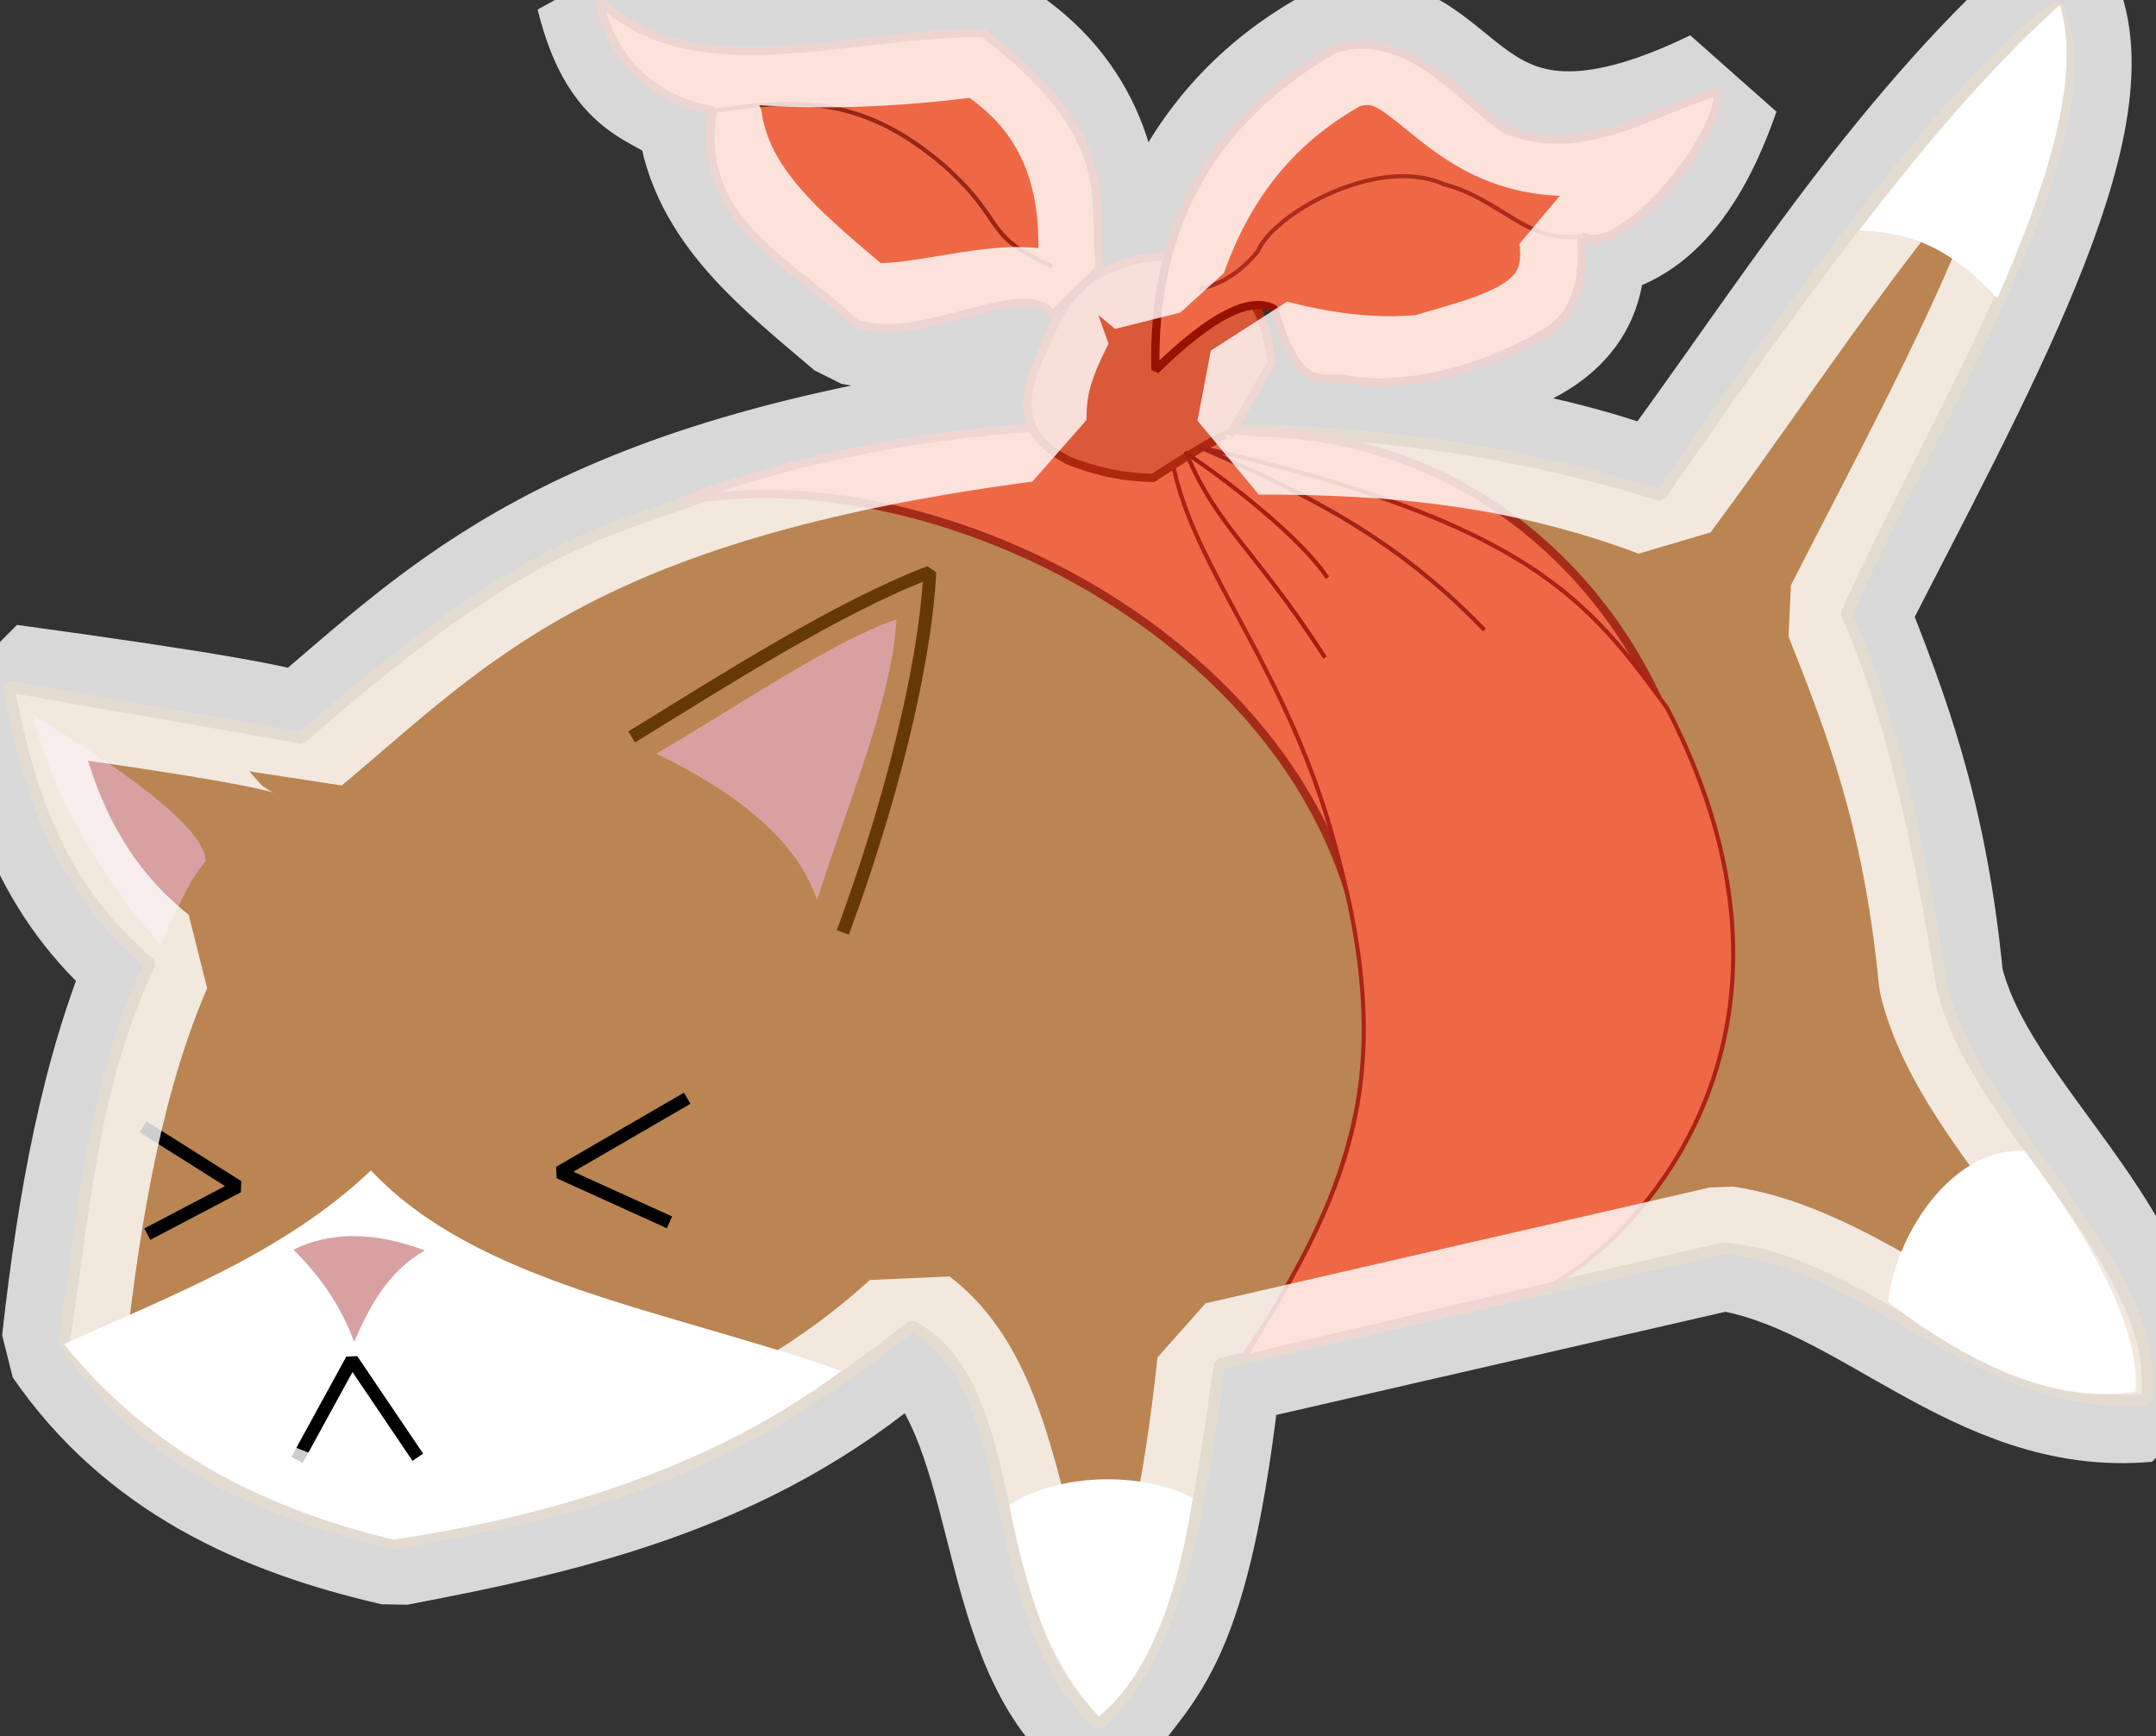 <?xml version="1.0" standalone="no"?>
<!DOCTYPE svg PUBLIC "-//W3C//DTD SVG 20010904//EN" "http://www.w3.org/TR/2001/REC-SVG-20010904/DTD/svg10.dtd">
<!-- Created using Krita: https://krita.org -->
<svg xmlns="http://www.w3.org/2000/svg" 
    xmlns:xlink="http://www.w3.org/1999/xlink"
    xmlns:krita="http://krita.org/namespaces/svg/krita"
    xmlns:sodipodi="http://sodipodi.sourceforge.net/DTD/sodipodi-0.dtd"
    width="373.68pt"
    height="300.96pt"
    viewBox="0 0 373.68 300.96">
<rect x="0" y="0" width="373.68" height="300.96" fill="#333333" stroke="none"/>
<defs/>
<g id="group0" transform="translate(1.491, 1.32301639723664e-06)" fill="none">
  <path id="shape0" transform="matrix(1 0 0 1 0 1.193)" fill="#ba8552" fill-rule="evenodd" stroke="#73460a" stroke-width="2" stroke-linecap="square" stroke-linejoin="bevel" d="M355.201 0C364.621 22.532 335.096 68.529 318.539 105.141C326.764 123.453 331.48 147.731 334.929 168.652C338.993 192.085 373.756 217.917 370.535 241.409C341.786 243.583 322.086 217.277 297.298 215.146L209.871 235.229C206.559 259.3 203.504 283.603 189.044 297.641C168.036 278.724 176.855 239.525 156.545 228.638C119.164 258.512 93.741 260.978 67.058 266.332C45.135 261.055 24.333 253.209 9.612 231.419C13.038 209.24 14.531 186.67 24.489 165.814C8.504 152.385 3.3 135.415 0 117.821L50.808 126.678C93.11 89.594 105.259 91.25 125.19 82.907C188.548 69.096 241.683 70.534 286.312 84.658C319.772 36.043 342.735 7.824 355.201 0Z" sodipodi:nodetypes="cccccccccccccccc"/>
  <path id="shape1" transform="matrix(1 0 0 1 108.936 99.163)" fill="none" stroke="#653903" stroke-width="2.23" stroke-linecap="square" stroke-linejoin="bevel" d="M0 27.98C15.177 18.668 34.862 6.045 50.731 0C49.787 17.902 43.085 42.232 36.032 61.404" sodipodi:nodetypes="ccc"/>
  <path id="shape2" transform="matrix(1 0 0 1 4.078 123.778)" fill="#d8a1a1" fill-rule="evenodd" stroke-opacity="0" stroke="#000000" stroke-width="0" stroke-linecap="square" stroke-linejoin="bevel" d="M0 0C4.15 15.671 12.371 28.672 22.267 40.034C24.694 34.849 26.869 29.173 30.065 25.489C30.001 20.635 19.98 12.139 0 0Z" sodipodi:nodetypes="cccc"/>
  <path id="shape3" transform="matrix(1 0 0 1 112.231 107.34)" fill="#d8a1a1" fill-rule="evenodd" stroke-opacity="0" stroke="#000000" stroke-width="0" stroke-linecap="square" stroke-linejoin="bevel" d="M0 23.273C13.447 15.567 30.193 3.919 41.661 0C40.864 14.301 32.599 33.492 27.91 48.669C24.697 39.159 15.393 30.693 0 23.273Z" sodipodi:nodetypes="cccc"/>
  <path id="shape4" transform="matrix(1 0 0 1 173.411 256.389)" fill="#ffffff" fill-rule="evenodd" stroke-opacity="0" stroke="#000000" stroke-width="0" stroke-linecap="square" stroke-linejoin="bevel" d="M31.828 3.235C24.507 -0.761 10.05 -1.798 0 4.444C3.131 19.591 6.576 31.364 15.569 41.108C23.539 34.536 28.959 21.912 31.828 3.235Z" sodipodi:nodetypes="cccc"/>
  <path id="shape5" transform="matrix(1 0 0 1 325.757 199.444)" fill="#ffffff" fill-rule="evenodd" stroke-opacity="0" stroke="#000000" stroke-width="0" stroke-linecap="square" stroke-linejoin="bevel" d="M42.859 41.753C43.629 33.012 38.122 19.174 23.646 0.028C11.569 -0.72 1.439 13.795 0 26.225C16.176 38.597 30.462 43.773 42.859 41.753Z" sodipodi:nodetypes="cccc"/>
  <path id="shape6" transform="matrix(1 0 0 1 9.612 202.865)" fill="#ffffff" fill-rule="evenodd" stroke-opacity="0" stroke="#000000" stroke-width="0" stroke-linecap="square" stroke-linejoin="bevel" d="M0 30.097C18.593 21.624 38.02 14.395 53.182 0C71.74 19.64 104.278 24.082 134.715 34.736C113.329 50.802 86.007 59.721 57.091 63.974C32.495 58.188 13.464 46.896 0 30.097Z" sodipodi:nodetypes="ccccc"/>
  <path id="shape7" transform="matrix(1 0 0 1 24.254 195.886)" fill="none" stroke="#000000" stroke-width="2.23" stroke-linecap="square" stroke-linejoin="bevel" d="M0 0L15.479 9.775L0.78 17.502" sodipodi:nodetypes="ccc"/>
  <path id="shape8" transform="matrix(1 0 0 1 95.448 190.911)" fill="none" stroke="#000000" stroke-width="2.23" stroke-linecap="square" stroke-linejoin="bevel" d="M21.203 0L0 12.293L18.081 20.488" sodipodi:nodetypes="ccc"/>
  <path id="shape9" transform="matrix(1 0 0 1 49.359 214.245)" fill="#d8a1a1" fill-rule="evenodd" stroke-opacity="0" stroke="#000000" stroke-width="0" stroke-linecap="square" stroke-linejoin="bevel" d="M0 2.34C4.199 6.56 7.978 11.457 10.536 18.321C13.11 12.45 16.173 6.29 22.779 2.476C14.046 -0.779 6.453 -0.825 0 2.34Z" sodipodi:nodetypes="cccc"/>
  <path id="shape10" transform="matrix(1 0 0 1 50.53 235.668)" fill="none" stroke="#000000" stroke-width="2.23" stroke-linecap="square" stroke-linejoin="bevel" d="M0 16.39L8.975 0L19.772 15.98" sodipodi:nodetypes="ccc"/>
  <path id="shape11" transform="matrix(1 0 0 1 320.746 0.86)" fill="#ffffff" fill-rule="evenodd" stroke-opacity="0" stroke="#000000" stroke-width="0" stroke-linecap="square" stroke-linejoin="bevel" d="M0 39.087C7.072 39.465 14.305 40.473 23.943 50.835C32.464 31.529 38.612 12.37 34.784 0C24.848 8.834 13.253 21.863 0 39.087Z" sodipodi:nodetypes="cccc"/>
  <path id="shape01" transform="matrix(1 0 0 1 116.463 73.648)" fill="#ef6846" fill-rule="evenodd" stroke="#a42a1a" stroke-width="1.44" stroke-linecap="square" stroke-linejoin="bevel" d="M97.835 161.507C163.996 68.872 60.461 1.528 0 13.3C23.948 4.091 60.457 -3 100.201 1.276C170.485 3.107 205.449 92.829 150.942 148.881C149.609 150.083 131.906 154.292 97.835 161.507Z" sodipodi:nodetypes="ccccc"/>
  <path id="shape11" transform="matrix(1 0 0 1 201.752 76.633)" fill="#ef6846" fill-rule="evenodd" stroke="#aa2314" stroke-width="0.72" stroke-linecap="square" stroke-linejoin="bevel" d="M0 3.497C3.486 22.216 20.29 39.432 28.448 70.986C39.431 111.255 29.82 130.455 12.546 158.522L65.879 145.873C78.801 139.14 115.69 104.044 85.697 46.073C72.272 27.779 62.263 14.001 5.091 0.983C9.729 -0.908 8.032 -0.07 0 3.497Z" sodipodi:nodetypes="ccccccc"/>
  <path id="shape21" transform="matrix(1 0 0 1 176.593 44.544)" fill="#d95939" fill-rule="evenodd" stroke="#ae2810" stroke-width="1.44" stroke-linecap="square" stroke-linejoin="bevel" d="M21.784 38.282C16.991 38.229 12.066 37.283 6.976 35.226C1.717 32.41 -1.906 28.438 1.076 19.795C4.358 12.505 6.531 4.407 15.772 1.458C22.597 -1.219 28.874 -0.032 34.81 3.563C40.939 8.005 41.415 13.154 42.381 18.242L35.033 30.867C35.255 29.932 30.839 32.404 21.784 38.282Z" sodipodi:nodetypes="cccccccc"/>
  <path id="shape31" transform="matrix(1 0 0 1 204.152 78.596)" fill="none" stroke="#a51f10" stroke-width="0.72" stroke-linecap="square" stroke-linejoin="miter" stroke-miterlimit="2" d="M0 0C5.289 12.732 11.839 16.558 23.822 35.079" sodipodi:nodetypes="cc"/>
  <path id="shape41" transform="matrix(1 0 0 1 204.152 78.596)" fill="none" stroke="#a51f10" stroke-width="0.72" stroke-linecap="square" stroke-linejoin="miter" stroke-miterlimit="2" d="M0 0C7.665 5.072 19.737 14.654 24.227 21.257" sodipodi:nodetypes="cc"/>
  <path id="shape51" transform="matrix(1 0 0 1 206.727 77.616)" fill="none" stroke="#a12416" stroke-width="0.72" stroke-linecap="square" stroke-linejoin="miter" stroke-miterlimit="2" d="M0 0C18.468 8.093 33.607 15.604 48.819 31.315" sodipodi:nodetypes="cc"/>
  <path id="shape61" transform="matrix(1 0 0 1 102.277 0)" fill="#ef6846" fill-rule="evenodd" stroke="#9c210e" stroke-width="1.44" stroke-linecap="square" stroke-linejoin="bevel" d="M86.873 46.528C85.439 34.757 90.61 23.956 66.701 5.748C43.85 5.359 16.588 15.89 0 0C2.66 11.443 9.817 17.116 19.767 19.204C16.517 38.336 33.375 45.404 44.4 55.971C55.726 60.273 74.133 47.621 78.764 54.648C78.493 54.739 81.196 52.033 86.873 46.528Z" sodipodi:nodetypes="ccccccc"/>
  <path id="shape71" transform="matrix(1 0 0 1 198.751 7.742)" fill="#ef6846" fill-rule="evenodd" stroke="#951300" stroke-width="1.44" stroke-linecap="square" stroke-linejoin="bevel" d="M0.028 56.394C-0.614 31.663 9.625 13.022 31.149 0.697C43.568 -2.945 52.038 8.576 60.546 14.61C73.442 20.067 85.266 11.995 97.444 8.087C98.37 15.468 80.815 37.349 73.825 33.176C74.404 40.987 72.946 47.423 66.526 50.51C56.028 56.712 41.815 60.103 32.061 57.854C27.451 57.952 24.396 58.75 20.606 45.812C16.438 43.514 9.579 47.041 0.028 56.394Z" sodipodi:nodetypes="ccccccccc"/>
  <path id="shape81" transform="matrix(1 0 0 1 122.044 18.006)" fill="none" stroke="#982614" stroke-width="0.72" stroke-linecap="square" stroke-linejoin="bevel" d="M0 1.198C13.465 -0.64 25.274 -2.106 40.142 10.732C51.187 20.664 46.473 22.527 58.49 28.02" sodipodi:nodetypes="ccc"/>
  <path id="shape91" transform="matrix(1 0 0 1 206.687 30.538)" fill="none" stroke="#aa2d1a" stroke-width="0.72" stroke-linecap="square" stroke-linejoin="bevel" d="M65.89 10.379C56.507 11.841 51.955 3.936 42.068 1.393C30.488 -3.791 12.312 6.709 9.833 13.025C7.072 16.346 3.842 18.613 0 19.502" sodipodi:nodetypes="cccc"/>
 </g><path id="shape0" transform="translate(1.491, -0.933)" fill="none" stroke-opacity="0.808" stroke="#ffffff" stroke-width="21.6" stroke-linecap="square" stroke-linejoin="bevel" d="M0 119.946C2.672 139.047 9.346 155.886 24.489 167.939C16.328 186.926 12.278 209.612 9.612 233.545C23.598 253.802 44.098 263.182 67.058 268.458C98.629 262.486 129.834 255.131 156.545 230.764C175.616 245.274 170.452 283.737 189.044 299.767C196.556 288.769 204.571 286.427 209.871 237.355L297.298 217.272C322.542 221.12 341.553 246.15 370.535 243.535C371.988 215.846 340.925 195.57 334.929 170.777C332.116 141.685 325.327 124.476 318.539 107.266C339.769 65.668 364.649 21.591 355.043 0.933C326.879 26.397 308.049 57.463 286.312 86.783C261.883 77.604 239.075 75.823 216.664 75.857L218.974 63.719C227.184 65.74 235.702 67.189 245.845 66.228C257.885 62.51 274.825 59.739 272.576 41.85C282.985 41.34 290.732 32.586 296.195 16.761C249.77 39.383 251.78 1.766 229.9 9.372C214.111 18.042 205.519 30.476 200.464 44.628L189.15 47.461C190.406 27.972 183.135 14.783 168.977 6.68C136.64 11.277 109.712 7.78 102.175 0C106.611 17.986 114.539 14.915 119.738 21.261C121.644 36.855 134.654 46.62 146.676 56.904C156.386 59.064 172.858 51.996 181.04 55.581C176.641 64.135 176.048 68.453 176.028 73.689C97.063 84.173 76.704 107.075 50.808 128.803C49.904 127.39 32.968 124.438 0 119.946Z" sodipodi:nodetypes="ccccccccccccccccccccccccccccc"/>
</svg>
